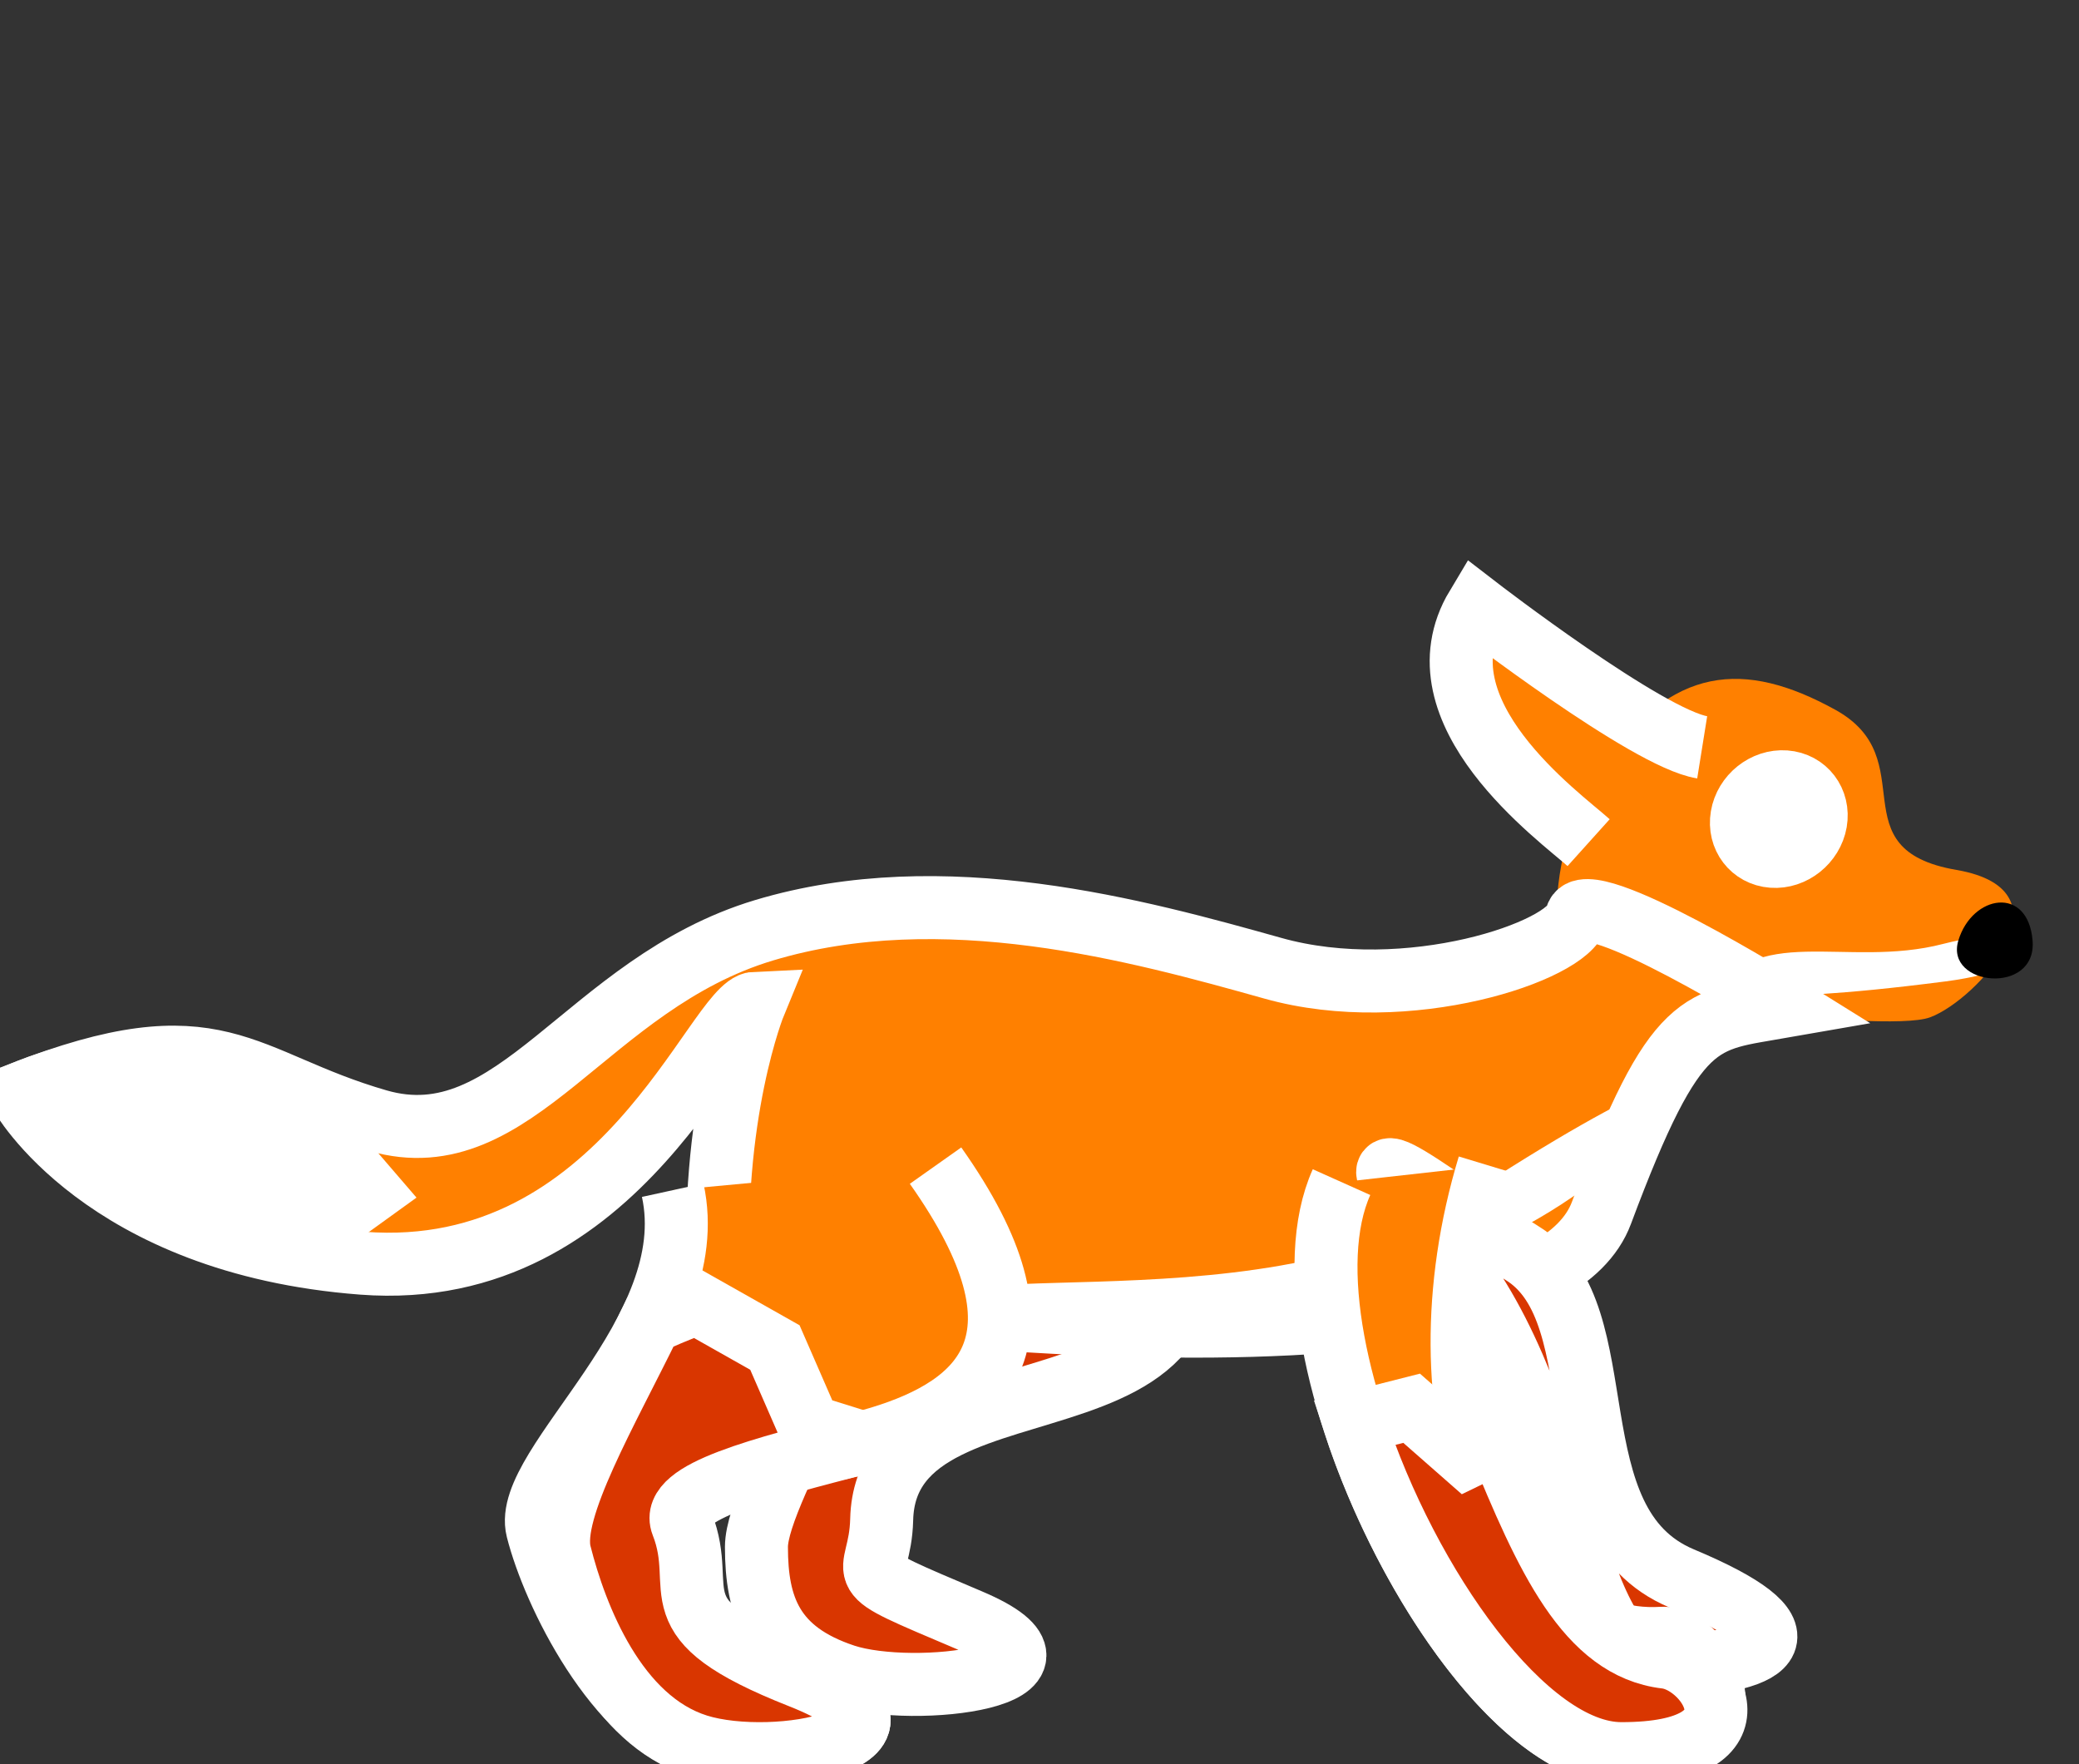 <?xml version="1.0" standalone="no"?>
<!-- Generator: Adobe Fireworks 10, Export SVG Extension by Aaron Beall (http://fireworks.abeall.com) . Version: 0.6.1  -->
<!DOCTYPE svg PUBLIC "-//W3C//DTD SVG 1.1//EN" "http://www.w3.org/Graphics/SVG/1.1/DTD/svg11.dtd">
<svg id="Untitled-Page%201" viewBox="0 0 33 28" style="background-color:#ffffff00" version="1.1"
	xmlns="http://www.w3.org/2000/svg" xmlns:xlink="http://www.w3.org/1999/xlink" xml:space="preserve"
	x="0px" y="0px" width="33px" height="28px"
>
	<rect x="0" y="0" width="33" height="28" fill="#333333" stroke="none"/>
	<g id="Layer%201">
		<path d="M 25.408 12.193 C 26.532 10.542 27.698 10.476 29.128 11.263 C 30.553 12.046 29.151 13.48 31.055 13.807 C 32.959 14.135 31.384 15.871 30.634 16.147 C 29.887 16.422 24.835 15.714 24.835 15.714 C 24.835 15.714 24.295 13.827 25.408 12.193 Z" fill="#ff8000"/>
		<path d="M 14.143 18.5 C 14.069 20.615 12.007 23.604 12.007 24.552 C 12.007 25.5 12.254 26.213 13.406 26.594 C 14.511 26.958 17.458 26.594 15.395 25.719 C 13.333 24.844 13.97 25.145 13.995 24.115 C 14.069 21.125 20.699 23.312 18.268 18.135 " stroke="#ffffff00" stroke-width="1" fill="#d93600"/>
		<path id="Ellipse" d="M 27.65 12.958 C 27.705 12.631 28.012 12.385 28.336 12.409 C 28.66 12.433 28.876 12.718 28.82 13.044 C 28.763 13.37 28.456 13.615 28.134 13.591 C 27.811 13.567 27.595 13.284 27.65 12.958 Z" stroke="#ffffff00" stroke-width="1" fill="#ffffff"/>
		<path d="M 25.025 14.548 C 24.899 15.093 22.343 15.968 20.206 15.368 C 18.065 14.768 14.97 13.911 12.127 14.765 C 9.306 15.614 8.187 18.417 6 17.787 C 3.809 17.155 3.483 16.121 0.319 17.358 C 0.319 17.358 1.627 19.735 5.754 20.049 C 9.889 20.362 11.364 15.95 11.982 15.923 C 11.982 15.923 11.258 17.679 11.411 20.478 C 11.562 23.232 11.411 20.478 11.411 20.478 C 11.411 20.478 24.254 22.374 25.42 19.25 C 26.609 16.067 26.989 16.205 28.313 15.973 C 28.313 15.973 25.151 14.002 25.025 14.548 Z" stroke="#ffffff00" stroke-width="1" fill="#ff8000"/>
		<path d="M 4.891 17.775 C 4.891 17.775 3.486 16.085 0.319 17.358 C 0.319 17.358 1.887 19.614 4.717 19.758 L 5.877 18.921 L 4.891 17.775 Z" stroke="#ffffff00" stroke-width="1" fill="#ffffff"/>
		<path d="M 15.027 21.052 C 18.158 20.792 23.845 21.35 26.957 17.045 C 26.957 17.045 26.391 16.929 23.127 19.078 C 19.912 21.194 13.787 19.676 15.027 21.052 Z" fill="#ffffff"/>
		<path d="M 22.961 19.896 C 24.997 22.338 24.842 26.535 26.518 26.448 C 28.193 26.361 28.778 25.925 26.694 25.052 C 24.61 24.18 25.714 20.855 24.171 19.896 C 22.628 18.936 20.924 17.453 22.961 19.896 Z" stroke="#ffffff00" stroke-width="1" fill="#d93600"/>
		<path d="M 25.216 13.374 C 24.765 12.968 22.441 11.298 23.441 9.632 C 23.441 9.632 26.152 11.722 27.019 11.861 " stroke="#ffffff00" stroke-width="1" fill="#ff8000"/>
		<path d="M 27.153 15.887 C 27.812 14.607 29.298 15.384 30.844 14.981 C 32.396 14.577 32.698 15.341 30.884 15.576 C 29.076 15.809 28.641 15.777 27.153 15.887 Z" fill="#ffffff"/>
		<path d="M 31.085 14.927 C 31.306 14.198 32.19 14.052 32.263 14.927 C 32.337 15.802 30.864 15.656 31.085 14.927 Z" fill="#000000"/>
		<path d="M 10.678 18.89 C 11.173 21.153 8.273 23.259 8.53 24.273 C 8.786 25.288 9.778 27.299 11.074 27.706 C 12.317 28.096 15.077 27.55 12.705 26.614 C 10.333 25.677 10.899 24.897 10.47 23.805 C 10.042 22.713 18.766 24.039 14.85 18.5 " stroke="#ffffff00" stroke-width="1" fill="#ff8000"/>
		<path d="M 21.294 18.762 C 20.122 21.378 23.382 27.833 25.735 27.833 C 28.088 27.833 27.082 25.958 26.377 26.002 C 23.866 26.156 22.445 22.425 23.634 18.5 " stroke="#ffffff00" stroke-width="1" fill="#ff8000"/>
		<path d="M 10.323 20.987 C 9.638 22.391 8.713 23.966 8.887 24.656 C 9.143 25.67 9.778 27.299 11.074 27.706 C 12.317 28.096 15.077 27.55 12.705 26.614 C 10.333 25.677 11.257 25.28 10.828 24.188 C 10.626 23.672 12.101 23.311 13.685 22.897 L 12.844 22.635 L 12.3 21.387 L 11.055 20.684 C 11.055 20.684 10.756 20.794 10.323 20.987 Z" stroke="#ffffff00" stroke-width="1" fill="#d93600"/>
		<path d="M 21.498 22.582 C 22.344 25.178 24.225 27.833 25.735 27.833 C 28.088 27.833 27.146 26.384 26.444 26.302 C 25.192 26.156 24.539 24.703 23.792 22.875 L 23.284 23.121 L 22.407 22.351 L 21.498 22.582 Z" stroke="#ffffff00" stroke-width="1" fill="#d93600"/>
	</g>
</svg>